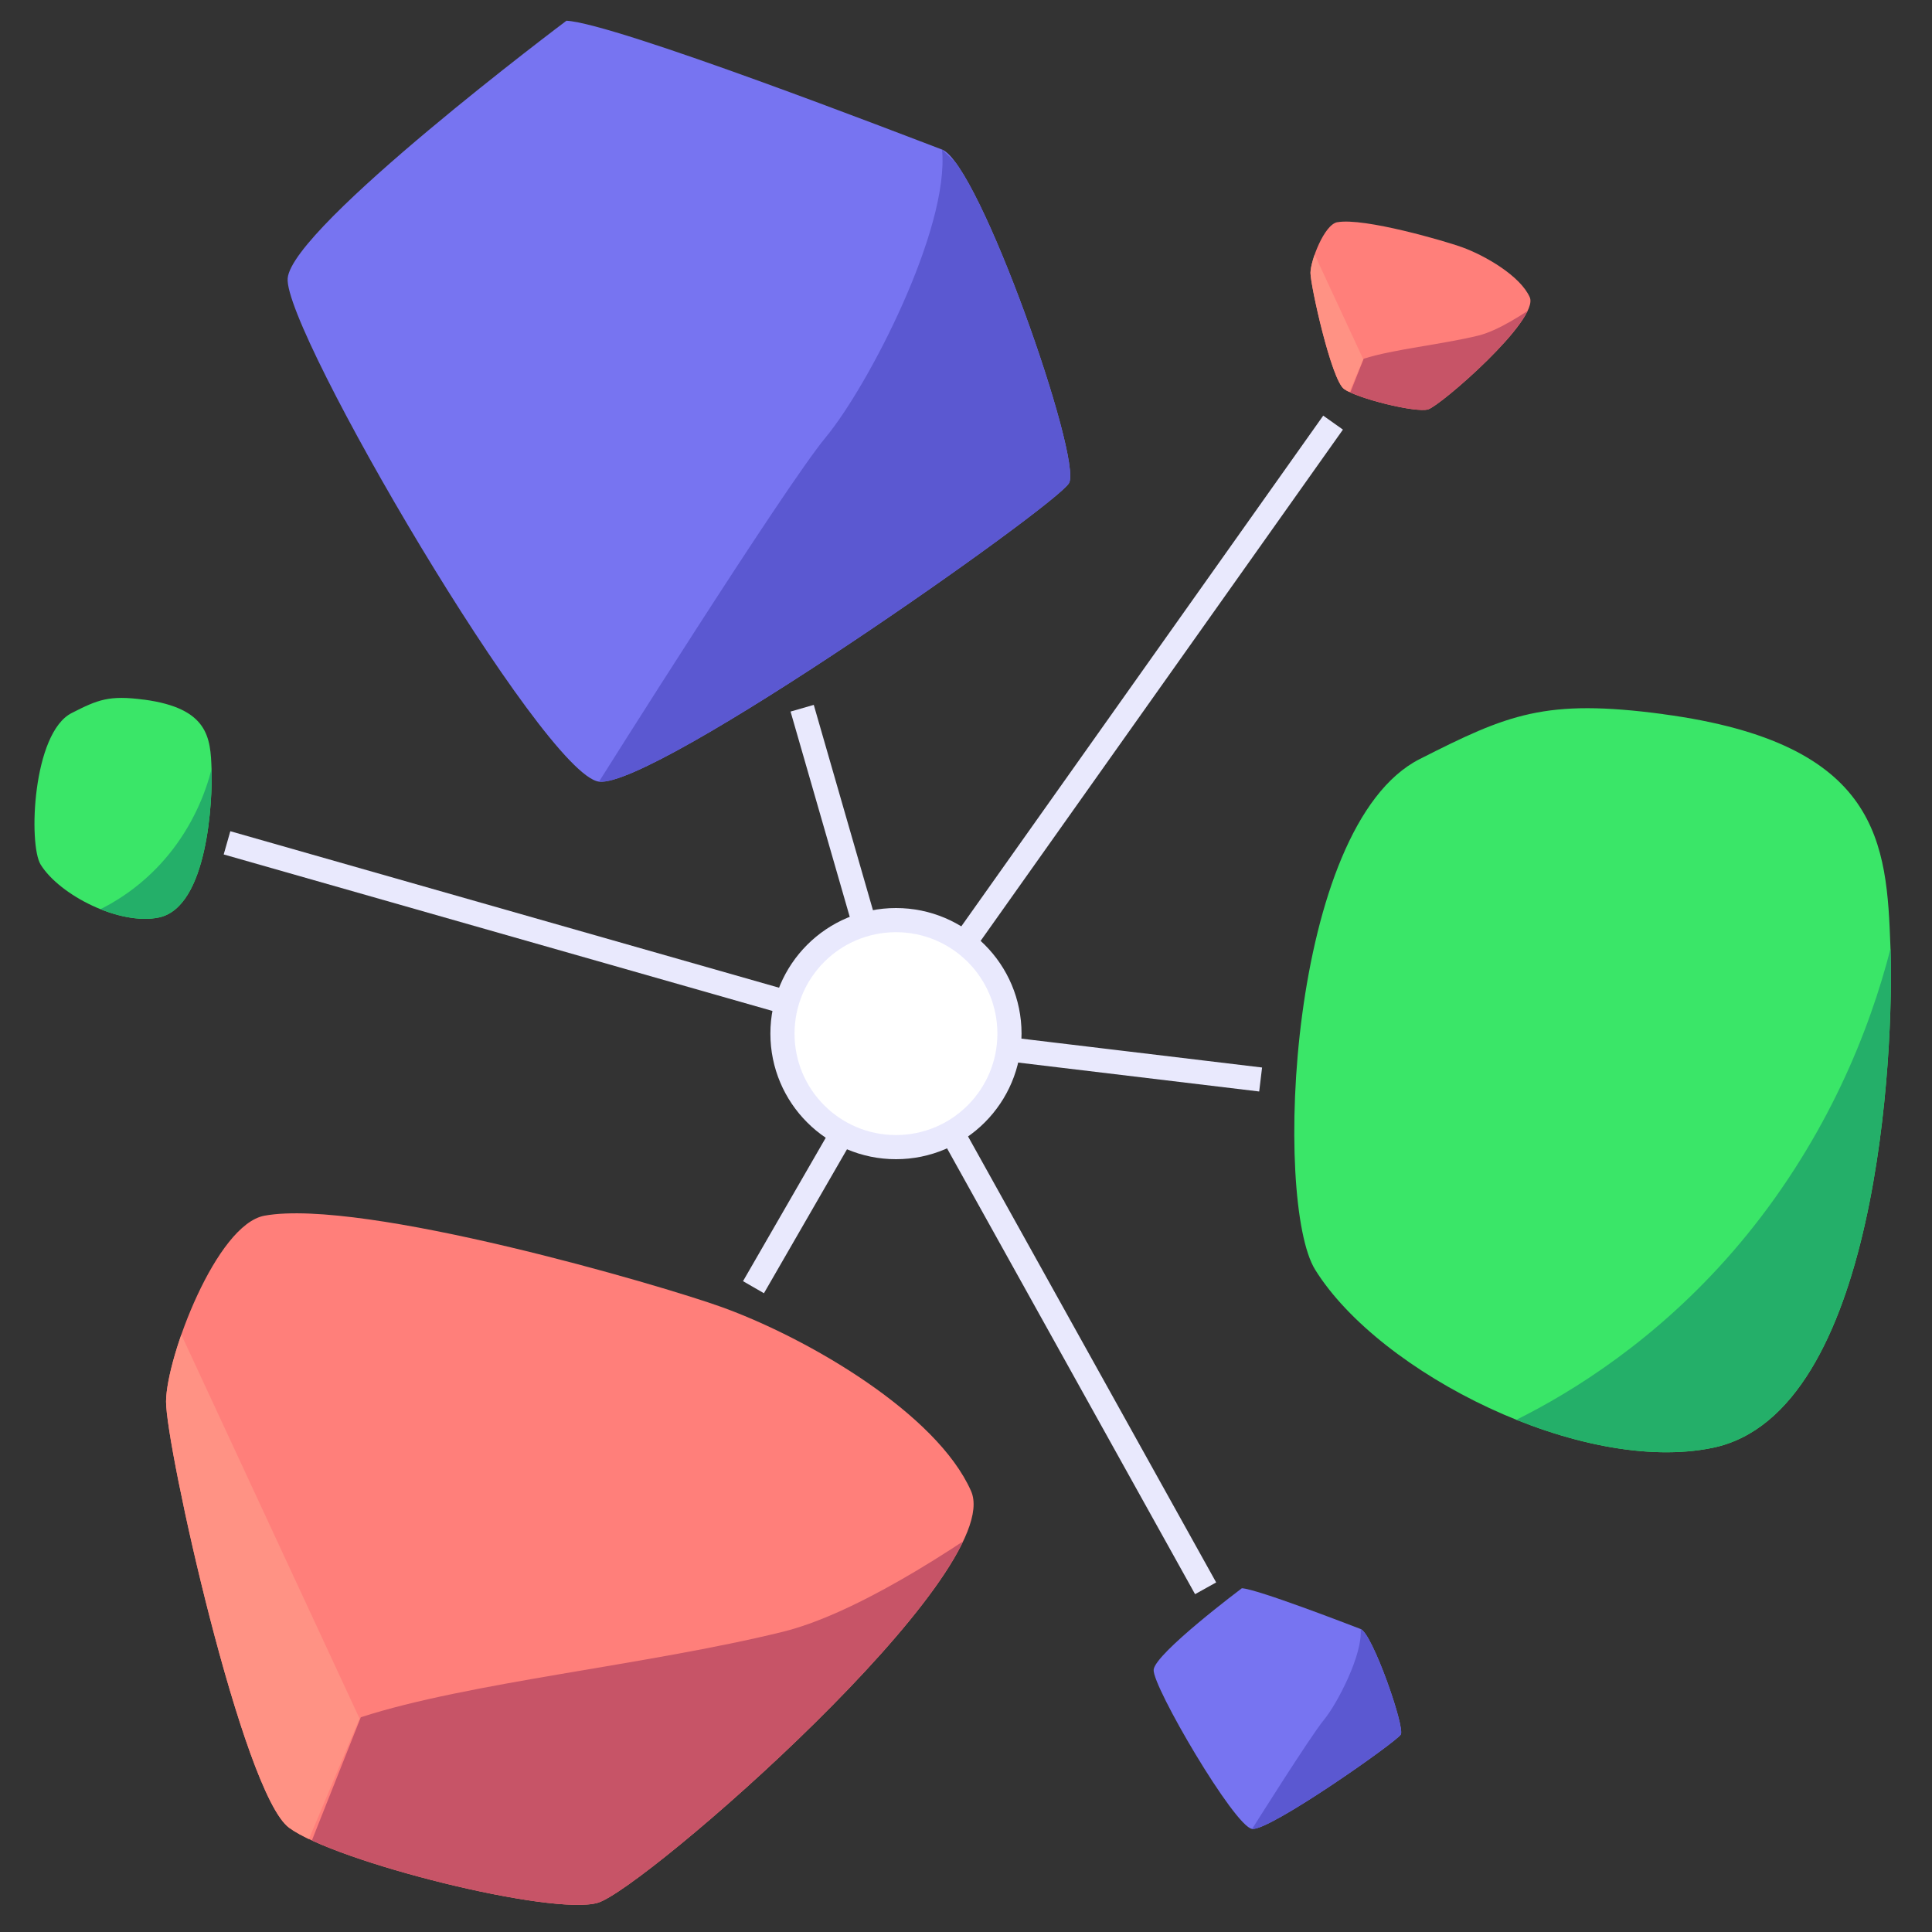 <svg viewBox="0 0 400 400" xmlns="http://www.w3.org/2000/svg" xmlns:xlink="http://www.w3.org/1999/xlink"><rect x="0" y="0" width="400" height="400" fill="#333333" stroke="none"/><clipPath id="a"><path d="m344.32 147.86c45.14 6.03 46.29 26.82 47.08 48.24.79 21.43-2.54 96.54-36.79 103.65-27.14 5.63-68.95-15.35-82.32-36.87-8.66-13.93-5.69-91.85 21.64-105.72 18.29-9.28 25.97-12.57 50.4-9.31z"/></clipPath><clipPath id="b"><path d="m29.82 144.85c13.41 1.79 13.75 7.96 13.98 14.33.23 6.36-.75 28.67-10.93 30.78-8.06 1.67-20.47-4.56-24.45-10.95-2.57-4.14-1.69-27.28 6.43-31.39 5.43-2.76 7.71-3.73 14.97-2.76z"/></clipPath><clipPath id="c"><path d="m117.28 4.29s-56.78 42.58-57.72 53.32c-.94 10.73 52.97 102.8 64.45 104.22 11.49 1.42 94.44-56.95 97.31-61.79s-18.55-66.15-26.29-69.08-67.64-26.14-77.76-26.67z"/></clipPath><clipPath id="d"><path d="m257.1 328.84s-17.96 13.47-18.25 16.86c-.3 3.39 16.75 32.51 20.39 32.96 3.63.45 29.87-18.01 30.78-19.54s-5.87-20.92-8.31-21.85-21.39-8.27-24.59-8.44z"/></clipPath><clipPath id="e"><path d="m54.78 251.69c-10 1.8-20.32 29.28-20.4 38.45s15.84 81.19 25.48 88.28 54.45 18.31 63.91 15.53 84.79-68.23 77.28-85.24c-7.09-16.05-33.66-31.6-51.58-38.08-12.59-4.55-74.34-22.6-94.69-18.94"/></clipPath><clipPath id="f"><path d="m276.88 46c-2.72.49-5.54 7.98-5.56 10.48s4.31 22.12 6.94 24.05 14.83 4.99 17.41 4.23 23.1-18.59 21.05-23.22c-1.93-4.37-9.17-8.61-14.05-10.37-3.43-1.24-20.25-6.16-25.79-5.16z"/></clipPath><path d="m186 214.5 90-127m-15 136-75-9m63.61 114.34-63.61-114.34m-30 52 30-52m-19.92-67.87 19.42 67.37-138.5-39.5" fill="none" stroke="#e9e9fd" stroke-miterlimit="10" stroke-width="5"/><circle cx="185.5" cy="214" fill="#fff" r="23.5"/><path d="m344.32 147.86c45.14 6.03 46.29 26.82 47.08 48.24.79 21.43-2.54 96.54-36.79 103.65-27.14 5.63-68.95-15.35-82.32-36.87-8.66-13.93-5.69-91.85 21.64-105.72 18.29-9.28 25.97-12.57 50.4-9.31z" fill="#3ae668"/><path clip-path="url(#a)" d="m296.92 300.82s40.62-10.74 70.53-52.74c29.92-42 28.47-84.55 28.47-84.55l23.04 55.71 34.7 72.43-103.11 62.33-53.64-53.19z" fill="#24af69"/><path d="m29.82 144.85c13.41 1.79 13.75 7.96 13.98 14.33.23 6.36-.75 28.67-10.93 30.78-8.06 1.67-20.47-4.56-24.45-10.95-2.57-4.14-1.69-27.28 6.43-31.39 5.43-2.76 7.71-3.73 14.97-2.76z" fill="#3ae668"/><path clip-path="url(#b)" d="m15.74 190.28s12.06-3.19 20.94-15.66 8.45-25.11 8.45-25.11l6.84 16.54 10.31 21.51-30.62 18.51-15.93-15.79z" fill="#24af69"/><path d="m117.28 4.29s-56.78 42.58-57.72 53.32c-.94 10.73 52.97 102.8 64.45 104.22 11.49 1.42 94.44-56.95 97.31-61.79s-18.55-66.15-26.29-69.08-67.64-26.14-77.76-26.67z" fill="#7774f1"/><path clip-path="url(#c)" d="m195.04 30.96c1.59 16.43-15.31 48.98-24.05 59.54-8.75 10.56-46.97 71.33-46.97 71.33l67.12 1.29 71.16-68.27z" fill="#5b58d1"/><path d="m257.1 328.84s-17.96 13.47-18.25 16.86c-.3 3.39 16.75 32.51 20.39 32.96 3.63.45 29.87-18.01 30.78-19.54s-5.87-20.92-8.31-21.85-21.39-8.27-24.59-8.44z" fill="#7774f1"/><path clip-path="url(#d)" d="m281.7 337.27c.5 5.2-4.84 15.49-7.61 18.83s-14.85 22.56-14.85 22.56l21.23.41 22.5-21.59z" fill="#5b58d1"/><path d="m54.78 251.69c-10 1.8-20.32 29.28-20.4 38.45s15.84 81.19 25.48 88.28 54.45 18.31 63.91 15.53 84.79-68.23 77.28-85.24c-7.09-16.05-33.66-31.6-51.58-38.08-12.59-4.55-74.34-22.6-94.69-18.94" fill="#ff7f7a"/><g clip-path="url(#e)"><path d="m74.73 355.53c22.32-7.24 59.05-10.74 87.28-17.67s79.16-48.66 92.68-63.96c13.53-15.3 22.47 5.06 22.47 5.06l7.47 88.48-51.8 27.02-175.18 4.01 17.06-42.95" fill="#c75467"/><path d="m10.75 218.63-38.15 37.21 77.07 158.97 24.77-59.01z" fill="#ff9284"/></g><path d="m276.88 46c-2.72.49-5.54 7.98-5.56 10.48s4.31 22.12 6.94 24.05 14.83 4.99 17.41 4.23 23.1-18.59 21.05-23.22c-1.93-4.37-9.17-8.61-14.05-10.37-3.43-1.24-20.25-6.16-25.79-5.16z" fill="#ff7f7a"/><g clip-path="url(#f)"><path d="m282.32 74.28c6.08-1.97 16.09-2.93 23.78-4.81s21.56-13.26 25.25-17.42 6.12 1.38 6.12 1.38l2.04 24.1-14.11 7.36-47.72 1.09 4.65-11.7" fill="#c75467"/><path d="m264.89 36.99-10.39 10.14 20.99 43.3 6.75-16.07z" fill="#ff9284"/></g><circle cx="185.5" cy="214" fill="none" r="23.5" stroke="#e9e9fd" stroke-miterlimit="10" stroke-width="5"/></svg>